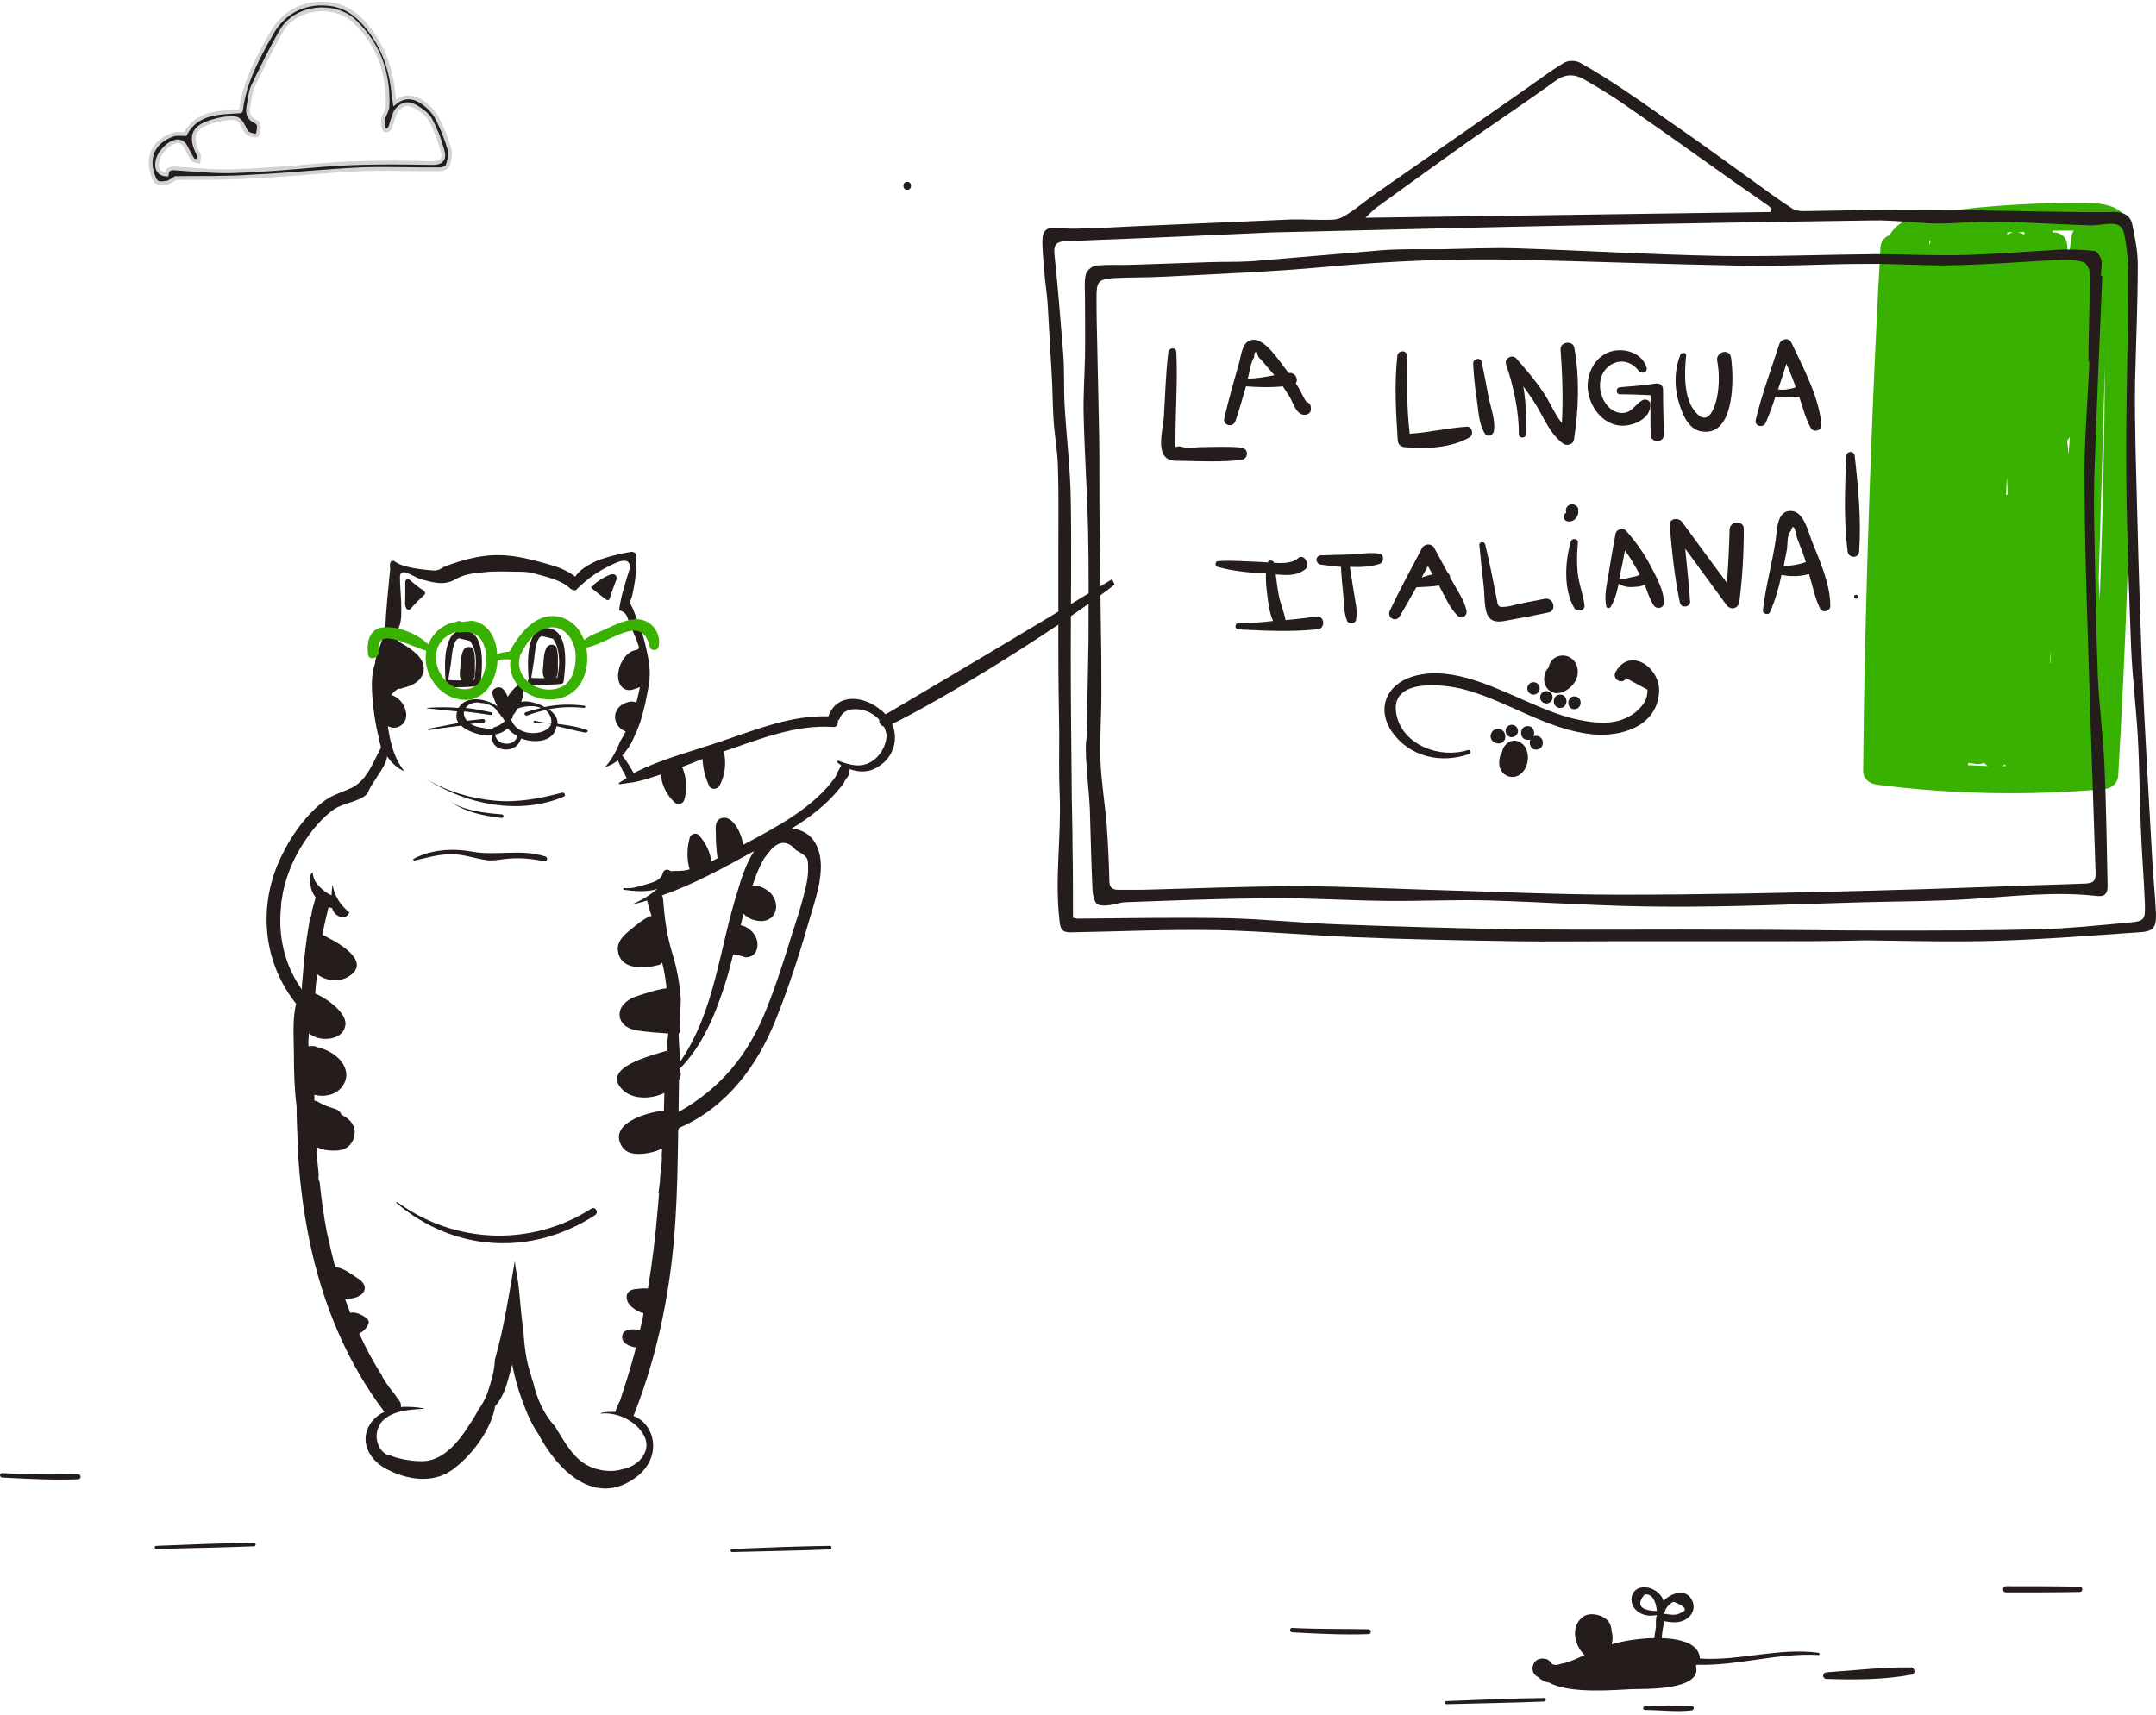 <svg width="401" height="319" viewBox="0 0 401 319" fill="none" xmlns="http://www.w3.org/2000/svg">
<path d="M338.196 307.454C330.769 306.464 323.508 309.022 316.163 308.527C316.163 308.032 315.998 307.454 315.586 306.876C314.348 305.309 311.625 304.813 309.067 304.731C309.15 303.658 309.315 302.585 309.562 301.595C310.965 301.843 312.533 302.008 313.77 301.1C314.843 300.358 315.338 299.037 314.761 297.799C313.688 295.406 310.965 296.232 309.397 297.799C309.149 296.974 308.572 296.314 307.747 295.819C306.674 295.159 305.024 294.994 304.116 295.902C303.208 296.727 303.291 298.212 303.951 299.12C304.941 300.44 306.591 300.77 308.159 300.44C307.912 301.183 307.994 301.925 307.994 302.668C307.912 303.328 307.747 304.071 307.664 304.731C306.674 304.731 305.684 304.813 304.941 304.896C303.208 305.061 301.475 305.391 299.743 305.886C299.99 305.061 299.99 304.236 299.743 303.411C299.743 302.916 299.577 302.42 299.412 302.008C298.67 300.523 295.947 299.78 294.544 300.688C292.068 302.338 292.729 306.051 294.709 307.867C293.554 308.444 292.233 309.022 291.078 309.352C290.666 309.434 290.171 309.517 289.758 309.682C289.345 309.764 289.015 309.682 288.768 309.599C288.768 309.599 288.768 309.599 288.685 309.599C288.685 309.517 288.685 309.517 288.603 309.434C288.438 309.187 288.273 309.022 288.025 308.857C287.86 308.692 287.612 308.609 287.447 308.609C286.54 308.362 285.467 308.692 285.137 309.764C284.807 310.755 285.302 311.662 286.127 311.992C286.54 312.488 287.282 312.818 287.943 312.983C288.025 312.983 288.025 312.983 288.108 312.983C291.986 315.211 300.98 314.303 303.456 314.22C305.766 314.138 316.741 314.551 315.421 309.847C315.503 309.764 315.503 309.764 315.586 309.682C323.095 309.93 330.604 307.454 338.113 307.867C338.526 307.949 338.526 307.537 338.196 307.454ZM311.295 297.964C313.523 298.872 313.935 299.532 312.615 300.027C311.708 300.605 310.552 300.358 309.562 300.192C309.562 300.11 309.562 300.11 309.562 300.027C309.81 299.12 310.387 298.377 311.295 297.964ZM306.591 299.532C304.859 299.12 304.611 298.212 305.849 296.644C307.499 296.314 308.077 298.377 308.159 299.697C307.664 299.697 307.087 299.615 306.591 299.532Z" fill="#251C1C"/>
<path d="M287.202 315.871C281.178 315.953 275.072 316.201 269.048 316.449C268.635 316.449 268.635 317.026 269.048 317.026C275.072 316.861 281.178 316.779 287.202 316.531C287.614 316.449 287.614 315.871 287.202 315.871Z" fill="#251C1C"/>
<path d="M314.597 317.356C311.709 317.109 308.821 317.439 305.933 317.439C305.52 317.439 305.52 318.099 305.933 318.099C308.821 318.099 311.709 318.511 314.597 318.181C315.175 318.099 315.175 317.356 314.597 317.356Z" fill="#251C1C"/>
<path d="M355.443 310.177C350.245 310.095 344.881 310.755 339.683 311.085C338.94 311.168 338.858 312.24 339.683 312.323C344.964 312.488 350.492 312.488 355.691 311.498C356.351 311.333 356.104 310.177 355.443 310.177Z" fill="#251C1C"/>
<path d="M254.525 303.08C249.821 302.998 245.035 303.08 240.332 302.833C239.837 302.833 239.837 303.575 240.332 303.658C245.035 303.905 249.821 304.153 254.525 303.988C255.103 303.988 255.103 303.08 254.525 303.08Z" fill="#251C1C"/>
<path d="M47.241 286.99C41.217 287.073 35.111 287.32 29.087 287.568C28.675 287.568 28.675 288.145 29.087 288.145C35.111 287.98 41.217 287.898 47.241 287.65C47.654 287.65 47.654 286.99 47.241 286.99Z" fill="#251C1C"/>
<path d="M154.347 287.567C148.324 287.65 142.217 287.897 136.193 288.145C135.781 288.145 135.781 288.723 136.193 288.723C142.217 288.558 148.324 288.475 154.347 288.228C154.76 288.228 154.76 287.567 154.347 287.567Z" fill="#251C1C"/>
<path d="M14.564 274.282C9.861 274.199 5.075 274.282 0.371 274.034C-0.124 274.034 -0.124 274.777 0.371 274.86C5.075 275.107 9.861 275.355 14.564 275.19C15.142 275.107 15.142 274.282 14.564 274.282Z" fill="#251C1C"/>
<path d="M386.8 295.159C382.262 295.076 377.641 295.076 373.102 295.076C372.36 295.076 372.36 296.231 373.102 296.231C377.641 296.231 382.262 296.231 386.8 296.149C387.46 296.149 387.46 295.159 386.8 295.159Z" fill="#251C1C"/>
<path d="M396.371 42.821C395.298 36.88 388.614 37.788 384.076 37.788C378.63 37.788 373.184 38.118 367.82 38.613C364.767 38.943 361.714 39.273 358.661 39.768C356.433 40.098 354.122 40.758 352.472 42.409C352.059 42.821 351.729 43.234 351.482 43.729C350.574 44.059 349.831 44.802 349.749 46.039C348.346 71.372 347.438 96.623 346.861 121.955C346.696 129.134 346.613 136.231 346.531 143.41C346.531 144.895 347.686 145.803 349.089 145.968C363.117 147.783 377.309 148.031 391.42 146.793C392.823 146.628 393.895 145.72 393.978 144.235C395.298 121.543 396.123 98.933 396.454 76.241C396.536 70.465 396.536 64.688 396.536 58.83C396.536 56.189 396.536 53.549 396.536 50.825C396.619 48.267 396.866 45.462 396.371 42.821ZM359.156 44.802C359.073 44.967 358.908 45.214 358.908 45.462C358.908 45.462 358.826 45.462 358.826 45.379C358.826 45.132 358.826 44.967 358.826 44.802C358.908 44.884 359.073 44.802 359.156 44.802ZM366.005 142.337C366.005 142.172 366.087 142.09 366.087 141.925C366.417 142.007 366.747 142.007 366.995 142.007C367.655 142.255 368.398 142.172 369.058 141.925C369.223 142.172 369.47 142.337 369.718 142.502C368.48 142.42 367.242 142.42 366.005 142.337ZM372.523 142.502C372.689 142.42 372.771 142.255 372.936 142.172C372.936 142.337 373.019 142.42 373.101 142.502C372.936 142.502 372.771 142.502 372.523 142.502ZM373.101 92.084C373.184 91.011 373.184 89.856 373.266 88.784C373.349 89.856 373.349 90.929 373.431 91.919C373.349 92.002 373.266 92.084 373.101 92.084ZM373.349 43.647C373.349 43.481 373.349 43.399 373.349 43.234C373.679 43.234 374.091 43.151 374.421 43.151C374.009 43.316 373.679 43.481 373.349 43.647ZM376.484 43.647C376.072 43.399 375.659 43.234 375.164 43.234C375.659 43.234 376.072 43.151 376.567 43.151C376.484 43.316 376.484 43.481 376.484 43.647ZM381.353 123.358H381.27C381.353 122.616 381.353 121.873 381.435 121.13C381.435 121.543 381.435 121.955 381.435 122.451C381.353 122.781 381.353 123.028 381.353 123.358ZM384.736 84.575C384.654 83.667 384.571 82.842 384.488 81.934C384.654 81.769 384.819 81.522 384.984 81.274C384.901 82.347 384.819 83.502 384.736 84.575ZM385.314 43.894C385.066 45.462 384.901 47.03 384.654 48.515C384.571 47.607 384.571 46.617 384.488 45.709C384.406 43.894 383.003 43.151 381.765 43.234C381.765 43.151 381.765 42.986 381.765 42.904C382.591 42.904 383.333 42.904 384.158 42.904C384.654 42.904 385.231 42.904 385.726 42.904C385.479 43.151 385.396 43.481 385.314 43.894ZM390.595 109.578C390.595 110.403 390.512 111.228 390.512 112.053C390.512 110.568 390.43 109.165 390.347 107.68L391.502 68.072C391.42 81.852 391.09 95.715 390.595 109.578Z" fill="#39B100"/>
<path d="M328.955 175.097C319.053 175.097 309.151 175.097 299.249 175.097C293.473 175.097 287.696 175.179 281.92 175.097C272.018 174.931 262.116 174.766 252.296 174.354C243.632 174.024 234.968 173.199 226.303 173.034C217.227 172.869 208.15 173.281 199.073 173.446C197.587 173.446 197.257 172.869 197.092 171.548C196.102 163.627 197.422 155.705 197.092 147.866C196.927 144.07 197.01 140.274 197.01 136.478C196.927 131.115 196.845 125.834 196.845 120.47C196.845 114.199 196.845 108.01 196.845 101.739C196.845 96.705 196.927 91.671 196.762 86.72C196.68 83.75 196.102 80.862 195.937 77.891C195.772 75.168 195.772 72.362 195.607 69.639C195.359 65.348 195.112 61.057 194.864 56.767C194.782 55.199 194.534 53.631 194.369 52.063C194.204 49.67 193.874 47.277 193.874 44.884C193.874 42.739 194.782 42.161 196.845 42.409C198.495 42.574 200.063 42.574 201.713 42.491C204.931 42.409 208.15 42.244 211.285 42.079C220.775 41.666 230.264 41.253 239.836 40.841C242.642 40.758 245.447 41.006 248.171 40.841C249.161 40.758 250.151 40.181 250.976 39.603C252.709 38.448 254.277 37.127 255.927 35.972C264.922 29.701 273.916 23.43 282.91 17.158C285.551 15.343 288.109 13.363 290.832 11.712C291.575 11.217 293.06 11.217 293.803 11.63C296.773 13.28 299.744 15.178 302.549 17.076C306.263 19.551 309.893 22.192 313.607 24.75C317.733 27.638 321.776 30.609 325.819 33.497C328.295 35.312 330.77 37.127 333.328 38.778C333.906 39.191 334.814 39.273 335.556 39.273C341.745 39.191 347.934 39.025 354.123 39.025C362.87 39.025 371.616 39.191 380.281 39.355C384.572 39.438 388.863 39.52 393.153 39.438C395.051 39.438 396.289 40.098 396.619 41.913C397.114 44.306 397.609 46.782 397.609 49.258C397.609 56.437 397.279 63.698 397.114 70.877C397.032 75.085 397.114 79.376 397.197 83.585C397.527 96.705 397.857 109.743 398.352 122.863C398.847 134.911 399.59 146.958 400.25 159.006C400.415 162.636 400.828 166.267 400.993 169.898C401.075 172.704 400.498 173.281 397.692 173.446C388.863 174.024 380.033 174.766 371.204 175.014C363.117 175.262 354.948 175.014 346.861 174.931C340.92 175.097 334.896 175.097 328.955 175.097ZM199.568 170.723C200.063 170.806 200.228 170.888 200.393 170.888C209.717 170.806 219.042 170.641 228.366 170.806C235.215 170.971 242.064 171.713 248.913 171.961C259.97 172.373 270.945 172.704 282.003 172.869C295.618 173.034 309.151 172.869 322.766 172.951C332.008 172.951 341.168 173.116 350.409 173.116C360.147 173.116 369.801 173.116 379.538 172.869C384.984 172.704 390.43 172.126 395.877 171.631C398.847 171.383 399.012 171.136 398.93 168.165C398.765 163.462 398.352 158.841 398.187 154.137C397.939 148.361 397.939 142.585 397.609 136.891C397.279 131.445 396.619 125.999 396.372 120.553C395.959 109.66 395.546 98.686 395.464 87.793C395.381 75.663 395.794 63.533 395.877 51.403C395.877 49.01 395.629 46.535 395.216 44.142C394.886 41.996 394.061 41.501 391.916 41.666C390.76 41.748 389.605 41.996 388.45 41.913C382.839 41.748 377.228 41.336 371.534 41.253C367.821 41.171 364.025 41.584 360.229 41.584C356.268 41.501 352.225 40.923 348.264 41.006C330.275 41.253 312.369 41.584 294.38 41.913C277.547 42.244 260.796 42.656 243.962 43.069C241.569 43.151 239.094 43.151 236.701 43.234C225.808 43.729 214.916 44.224 204.024 44.637C202.043 44.719 200.063 44.802 198 44.884C196.597 44.967 195.937 45.462 196.102 47.195C196.762 53.383 197.257 59.655 197.752 65.844C198 68.979 197.835 72.115 198 75.251C198.33 81.192 199.073 87.05 199.155 92.992C199.32 102.564 199.155 112.136 199.155 121.708C199.155 129.629 199.238 137.634 199.32 145.555C199.32 149.599 199.485 153.642 199.485 157.768C199.568 162.141 199.568 166.35 199.568 170.723ZM329.368 39.438C329.45 39.273 329.45 39.108 329.533 38.943C329.285 38.695 329.12 38.365 328.79 38.2C326.149 36.302 323.426 34.487 320.786 32.589C314.762 28.298 308.738 24.007 302.632 19.799C300.074 17.983 297.351 16.333 294.628 14.765C292.895 13.775 291.162 13.693 289.347 15.013C283.983 18.891 278.537 22.522 273.091 26.318C267.397 30.361 261.703 34.487 256.01 38.613C255.35 39.108 254.854 39.686 253.947 40.511C279.445 40.181 304.447 39.768 329.368 39.438Z" fill="#251C1C"/>
<path d="M391.008 51.321C390.513 63.038 390.018 74.673 389.605 86.391C389.44 90.352 389.44 94.312 389.522 98.191C389.688 107.433 389.853 116.592 390.183 125.834C390.43 131.363 391.173 136.974 391.42 142.503C391.75 149.929 391.833 157.438 391.998 164.865C391.998 166.268 391.42 166.845 390.018 166.68C382.096 165.773 374.257 166.763 366.418 167.258C359.981 167.67 353.462 167.67 346.944 167.836C334.648 168.166 322.353 168.743 309.976 168.661C298.918 168.661 287.944 167.835 276.886 167.505C270.45 167.34 264.014 167.67 257.577 167.588C250.316 167.505 243.054 167.01 235.793 167.093C227.046 167.175 218.216 167.505 209.47 167.836C208.314 167.836 207.242 168.331 206.086 168.413C205.344 168.496 204.354 168.496 203.941 168.083C203.446 167.505 203.281 166.515 203.198 165.608C202.951 160.574 202.868 155.54 202.703 150.507C202.621 149.022 202.538 147.619 202.373 146.133C202.291 144.648 202.126 143.163 202.043 141.677C201.961 140.605 201.961 139.532 201.961 138.459C201.961 137.964 202.126 137.469 202.126 137.057C202.208 131.033 202.373 125.009 202.456 118.985C202.456 112.136 202.538 105.37 202.373 98.521C202.208 91.424 201.713 84.245 201.548 77.149C201.465 73.601 201.713 70.052 201.796 66.504C201.878 62.708 201.796 58.913 201.796 55.117C201.796 53.714 201.63 52.311 201.961 50.991C202.126 50.331 203.116 49.506 203.776 49.423C206.086 49.176 208.397 49.341 210.625 49.258C215.411 49.093 220.279 48.928 225.065 48.763C227.623 48.68 230.264 48.763 232.822 48.598C240.991 47.938 249.078 47.195 257.247 46.535C260.795 46.287 264.426 46.37 267.974 46.37C272.76 46.287 277.546 46.04 282.332 46.205C294.793 46.617 307.17 47.36 319.63 47.608C329.367 47.773 339.187 47.36 348.924 47.278C354.37 47.278 359.816 47.608 365.262 47.443C371.204 47.278 377.145 46.782 383.086 46.453C385.232 46.37 387.46 46.453 389.605 46.7C390.1 46.782 390.678 47.773 390.843 48.35C391.008 49.258 390.76 50.248 390.76 51.239C390.843 51.321 390.925 51.321 391.008 51.321ZM388.615 67.247C388.532 67.247 388.532 67.247 388.45 67.247C388.45 66.422 388.45 65.514 388.45 64.689C388.532 60.068 388.697 55.447 388.697 50.826C388.697 50.083 388.037 48.928 387.542 48.763C386.057 48.35 384.406 48.268 382.839 48.35C376.485 48.68 370.131 49.176 363.777 49.341C358.248 49.506 352.637 49.011 347.026 49.093C339.352 49.093 331.595 49.588 323.921 49.423C310.471 49.176 297.021 48.68 283.57 48.35C271.11 48.02 258.733 48.515 246.355 49.671C236.288 50.578 226.138 50.991 216.071 51.486C213.1 51.651 210.13 51.569 207.159 51.734C204.189 51.981 203.941 52.394 203.941 55.447C203.941 58.83 204.024 62.213 204.106 65.597C204.189 70.795 204.354 75.994 204.436 81.192C204.519 86.969 204.436 92.662 204.519 98.438C204.601 104.792 204.684 111.146 204.766 117.582C204.849 121.378 204.849 125.257 204.849 129.052C204.849 133.261 204.519 137.387 204.684 141.595C204.849 145.556 205.509 149.517 205.839 153.477C206.086 156.943 206.251 160.409 206.334 163.875C206.334 165.03 206.829 165.525 207.984 165.525C209.47 165.525 210.872 165.525 212.358 165.525C222.095 165.277 231.832 164.865 241.651 164.865C249.738 164.865 257.742 165.277 265.829 165.525C277.711 165.855 289.594 166.433 301.476 166.433C316.907 166.433 332.42 166.103 347.851 165.69C361.219 165.36 374.504 164.782 387.872 164.37C389.357 164.287 389.77 163.875 389.77 162.472C389.44 152.652 389.11 142.833 388.78 133.013C388.367 118.903 387.79 104.875 387.707 90.764C387.542 83.008 388.285 75.086 388.615 67.247Z" fill="#251C1C"/>
<path d="M230.842 83.255C228.367 83.007 225.891 83.172 223.416 83.172C222.425 83.172 220.94 83.502 220.032 83.172C218.134 82.595 218.63 84.245 218.63 81.687C218.63 76.323 219.042 70.877 218.795 65.514C218.712 64.523 217.474 64.606 217.309 65.514C216.814 69.392 216.732 73.353 216.484 77.314C216.402 79.294 215.329 82.842 216.484 84.658C217.227 85.895 218.712 85.73 220.032 85.73C223.581 85.813 227.294 85.978 230.842 85.565C232.245 85.4 232.327 83.42 230.842 83.255Z" fill="#251C1C"/>
<path d="M242.972 74.756C242.476 74.095 241.734 72.362 241.321 71.785C241.239 71.62 241.074 71.455 240.991 71.29C241.569 70.63 240.909 69.227 239.753 69.392H239.671C239.423 69.062 239.176 68.732 238.928 68.402C237.69 66.834 235.38 63.203 233.152 63.203C231.089 63.286 230.924 65.761 230.511 67.329C229.521 70.795 228.531 74.26 227.706 77.809C227.376 79.129 229.274 79.624 229.769 78.386C230.511 76.241 231.089 74.095 231.749 71.867C233.977 72.032 236.37 72.115 238.598 71.867C239.011 72.528 239.423 73.105 239.836 73.765C240.496 74.838 240.991 76.901 242.394 77.149C242.972 77.231 243.714 76.984 243.797 76.323C243.797 76.241 243.797 76.158 243.797 76.158C243.879 75.416 243.632 74.921 242.972 74.756ZM232.079 70.465C232.409 69.309 232.574 67.494 233.235 66.504C233.317 65.183 233.647 65.183 234.06 66.421C234.39 66.751 234.72 67.081 235.05 67.494C235.71 68.237 236.37 69.062 237.03 69.805C235.38 70.135 233.73 70.382 232.079 70.465Z" fill="#251C1C"/>
<path d="M272.76 79.377C269.211 79.625 265.828 80.45 262.197 80.697C261.62 75.911 261.702 71.125 261.702 66.257C261.702 65.019 259.969 65.102 259.887 66.257C259.309 71.455 259.639 76.737 259.969 81.935C260.052 82.678 260.464 83.09 261.207 83.173C265.003 83.585 269.954 83.338 273.337 81.357C274.162 80.862 273.832 79.294 272.76 79.377Z" fill="#251C1C"/>
<path d="M276.886 74.013C276.473 71.785 276.061 69.557 275.566 67.329C275.401 66.422 273.998 66.669 273.998 67.577C274.08 69.805 274.328 71.95 274.658 74.178C274.988 76.324 274.988 78.717 276.143 80.615C276.638 81.44 277.711 81.027 277.876 80.12C278.124 78.056 277.299 75.911 276.886 74.013Z" fill="#251C1C"/>
<path d="M292.813 64.688C292.565 63.285 290.172 63.533 290.255 65.018C290.585 69.639 290.75 74.095 290.502 78.716C289.1 76.983 288.192 74.59 286.954 72.858C285.469 70.63 283.736 68.649 282.003 66.669C281.26 65.844 279.775 66.669 280.105 67.742C281.508 71.867 282.498 76.406 282.498 80.779C282.498 81.604 283.818 81.604 283.818 80.779C283.901 77.644 283.818 74.755 283.323 71.867C284.479 73.435 285.634 75.085 286.541 76.818C287.779 79.046 288.769 81.109 290.832 82.595C291.493 83.007 292.648 82.595 292.73 81.852C293.638 76.241 293.803 70.299 292.813 64.688Z" fill="#251C1C"/>
<path d="M306.921 75.004C306.839 74.426 306.014 74.178 305.519 74.426C304.033 75.251 303.456 76.984 301.475 76.819C299.165 76.654 297.597 74.013 297.597 71.868C297.432 67.742 302.135 65.514 304.776 68.98C305.271 69.64 306.509 69.31 306.261 68.402C305.519 65.844 302.548 64.771 300.072 65.266C297.019 65.927 295.286 68.897 295.286 71.868C295.369 75.004 297.432 78.304 300.567 79.047C303.043 79.707 307.334 78.057 306.921 75.004Z" fill="#251C1C"/>
<path d="M309.315 72.445C309.315 71.62 308.572 71.207 307.83 71.372C305.684 71.702 303.456 71.867 301.311 72.032C300.486 72.115 300.486 73.353 301.311 73.353C303.209 73.353 305.107 73.435 307.004 73.518C306.922 75.993 307.004 78.386 307.004 80.862C307.004 82.43 309.48 82.43 309.48 80.862C309.397 78.056 309.315 75.251 309.315 72.445Z" fill="#251C1C"/>
<path d="M321.941 66.421C321.61 64.771 319.135 65.431 319.383 67.082C319.795 69.31 319.795 71.538 319.383 73.766C319.052 75.416 317.897 79.624 315.339 76.654C313.111 74.096 313.276 69.31 313.606 66.174C313.689 65.514 312.781 65.514 312.534 66.009C311.378 68.98 311.378 72.198 312.369 75.251C313.029 77.314 314.184 80.037 316.659 80.284C322.766 81.11 322.518 69.887 321.941 66.421Z" fill="#251C1C"/>
<path d="M333.164 63.698C332.669 62.708 331.266 63.038 330.936 64.028C329.451 68.649 327.718 73.27 326.563 78.056C326.233 79.376 328.048 79.707 328.461 78.551C329.121 76.984 329.698 75.416 330.194 73.848C331.679 73.93 333.164 74.013 334.65 73.848C335.31 75.828 335.805 77.809 336.795 79.624C337.29 80.532 338.858 80.119 338.775 79.046C338.363 73.93 335.392 68.402 333.164 63.698ZM332.752 72.362C332.091 72.528 331.349 72.528 330.689 72.445C331.266 70.877 331.761 69.227 332.257 67.659C332.834 69.062 333.494 70.547 333.989 72.032C333.659 72.198 333.247 72.28 332.752 72.362Z" fill="#251C1C"/>
<path d="M244.869 114.694C242.971 114.942 241.073 115.189 239.093 115.354C238.845 113.869 238.185 112.384 237.855 110.816C237.607 109.496 237.442 108.175 237.277 106.855C239.258 107.02 241.238 107.185 242.806 105.865C243.219 105.535 243.301 104.792 242.971 104.379C242.888 104.214 242.806 104.132 242.723 103.967C242.393 103.554 241.816 103.472 241.486 103.802C240.413 104.792 238.598 104.792 236.947 104.71C236.782 104.132 236.04 104.132 235.792 104.627C235.379 104.627 234.884 104.544 234.554 104.544C231.914 104.462 229.273 104.214 226.633 104.379C225.972 104.379 225.89 105.287 226.468 105.452C229.356 106.277 232.409 106.525 235.462 106.69C235.379 108.01 235.544 109.413 235.709 110.733C235.874 112.219 236.122 114.034 236.782 115.519C234.637 115.767 232.409 115.932 230.346 115.932C229.603 115.932 229.603 117.087 230.346 117.087C235.297 117.335 239.918 117.582 244.869 117.087C246.519 117.17 246.519 114.529 244.869 114.694Z" fill="#251C1C"/>
<path d="M256.505 102.976C254.772 102.729 253.122 103.059 251.389 103.141C249.491 103.224 247.593 103.224 245.695 103.307C244.54 103.389 244.623 104.874 245.695 105.039C246.851 105.204 248.088 105.369 249.409 105.452C249.491 107.102 249.656 108.835 249.821 110.486C249.986 112.218 249.904 113.951 250.564 115.519C250.894 116.262 252.132 116.014 252.214 115.272C252.544 113.539 252.049 111.888 251.802 110.155C251.554 108.588 251.307 107.02 251.059 105.452C252.957 105.534 254.855 105.452 256.423 104.957C257.413 104.792 257.578 103.141 256.505 102.976Z" fill="#251C1C"/>
<path d="M272.762 113.621C272.349 111.641 271.029 109.825 270.039 108.01C269.956 107.845 269.874 107.68 269.709 107.432C269.709 107.102 269.544 106.772 269.296 106.607C268.471 105.039 267.563 103.471 266.738 101.904C266.325 101.078 265.005 101.078 264.51 101.904C262.447 105.782 260.384 109.66 258.486 113.621C257.909 114.859 259.559 115.849 260.302 114.694C261.374 112.878 262.447 111.063 263.437 109.248C264.84 109.165 266.243 109.165 267.646 108.918C267.728 109 267.811 109.165 267.811 109.248C268.801 111.063 269.626 113.126 271.111 114.529C271.772 115.354 272.927 114.611 272.762 113.621ZM264.427 107.432C264.84 106.69 265.17 106.029 265.583 105.287C265.83 105.782 266.16 106.277 266.408 106.855C265.748 107.02 265.088 107.185 264.427 107.432Z" fill="#251C1C"/>
<path d="M287.282 111.393C285.797 111.723 284.229 111.971 282.744 112.301C281.919 112.466 280.928 112.796 280.021 112.878C278.535 113.043 278.618 112.713 278.37 111.393C277.71 108.01 277.05 104.627 276.225 101.243C276.06 100.666 275.07 100.748 275.152 101.408C275.4 104.049 275.647 106.607 275.977 109.248C276.142 110.733 275.977 113.456 276.885 114.776C277.793 116.014 279.443 115.601 280.681 115.354C283.074 114.941 285.549 114.446 287.942 113.951C289.675 113.621 288.933 111.063 287.282 111.393Z" fill="#251C1C"/>
<path d="M293.474 106.855C293.226 104.874 293.309 102.894 293.474 100.914C293.556 100.171 292.401 100.006 292.153 100.749C291.081 104.462 290.75 109.661 292.813 113.126C293.309 113.951 294.794 113.621 294.711 112.631C294.464 110.651 293.721 108.835 293.474 106.855Z" fill="#251C1C"/>
<path d="M293.554 95.138C293.471 94.808 293.471 94.725 293.554 94.972C293.636 93.982 292.399 93.487 291.656 94.065C291.243 94.395 291.161 94.972 291.326 95.385C290.666 95.633 290.666 96.705 291.409 96.953C291.986 97.118 292.564 96.953 292.976 96.54C293.141 96.375 293.224 96.21 293.389 95.963C293.471 95.798 293.554 95.55 293.554 95.303C293.554 95.22 293.554 95.22 293.554 95.138Z" fill="#251C1C"/>
<path d="M307.007 105.287C305.769 102.894 304.201 100.749 302.468 98.768C301.891 98.108 300.653 98.438 300.488 99.263C299.993 101.822 299.58 104.297 299.168 106.855C298.838 108.836 298.342 110.816 298.755 112.796C298.838 113.209 299.415 113.209 299.58 112.879C300.405 111.559 300.735 110.073 301.065 108.588C301.396 108.753 301.808 109.001 302.221 109.083C302.798 109.248 303.458 109.248 304.119 109.166C304.779 109.166 305.356 109.001 305.934 108.836C306.429 110.156 306.842 111.476 307.584 112.631C308.162 113.456 309.482 113.126 309.482 112.136C309.482 109.826 308.079 107.35 307.007 105.287ZM303.541 107.35C302.881 107.515 301.973 107.763 301.148 107.763C301.231 107.515 301.231 107.185 301.313 106.938C301.643 105.452 301.973 103.884 302.221 102.399C303.211 103.719 304.036 105.122 304.779 106.525C304.861 106.69 304.944 106.773 304.944 106.938C304.614 107.103 304.119 107.268 303.541 107.35Z" fill="#251C1C"/>
<path d="M321.693 98.521C321.611 101.822 321.446 105.122 321.198 108.423C318.393 104.71 315.67 100.914 312.864 97.118C312.204 96.21 310.388 96.375 310.554 97.778C310.966 102.564 311.461 107.433 312.451 112.136C312.699 113.209 314.432 112.961 314.349 111.889C314.102 108.588 313.772 105.37 313.442 102.069C316 105.535 318.558 109.083 321.116 112.549C321.941 113.622 323.344 113.209 323.509 111.889C324.086 107.433 324.334 102.977 324.334 98.438C324.416 96.788 321.776 96.788 321.693 98.521Z" fill="#251C1C"/>
<path d="M336.959 100.584C336.298 98.851 335.473 95.138 333.163 95.055C330.44 94.89 330.522 98.686 330.275 100.419C329.615 104.792 328.377 109.166 327.882 113.539C327.799 114.199 328.954 114.529 329.202 113.869C330.192 111.641 330.852 109.331 331.347 106.938C332.915 107.268 334.566 107.268 336.216 106.855C336.298 106.855 336.381 106.773 336.463 106.773C337.124 108.918 337.536 111.229 338.526 113.209C338.939 114.117 340.424 113.704 340.424 112.714C340.424 108.588 338.444 104.297 336.959 100.584ZM331.76 105.287C331.925 104.297 332.173 103.307 332.338 102.317C332.503 101.409 332.338 99.511 333.08 98.769C333.493 97.448 333.823 97.943 334.235 100.089C334.566 100.831 334.813 101.657 335.143 102.399C335.391 103.142 335.638 103.802 335.886 104.545C335.803 104.545 335.803 104.545 335.721 104.627C334.401 105.04 333.08 105.287 331.76 105.287Z" fill="#251C1C"/>
<path d="M344.964 84.823C344.881 83.833 343.478 83.833 343.396 84.823C343.148 90.599 342.901 96.871 343.643 102.564C343.808 103.884 345.706 103.967 345.789 102.564C346.201 96.788 345.624 90.599 344.964 84.823Z" fill="#251C1C"/>
<path d="M345.21 110.65C344.714 110.65 344.714 111.394 345.21 111.394C345.705 111.394 345.705 110.65 345.21 110.65Z" fill="#251C1C"/>
<path d="M300.487 125.009C299.744 126.329 301.724 127.484 302.467 126.164C303.787 126.907 305.108 127.567 306.428 128.309C306.428 129.63 306.015 130.702 305.108 131.61C304.117 132.765 302.797 133.508 301.312 134.003C298.919 134.746 296.113 134.416 293.72 133.921C289.594 133.095 285.634 131.197 281.838 129.547C276.144 127.072 269.13 123.936 262.776 125.834C257.908 127.319 255.927 131.775 258.898 136.148C262.199 140.852 268.057 142.09 273.256 140.274C273.751 140.109 273.504 139.367 273.008 139.532C267.81 141.182 260.878 138.624 259.723 132.93C258.32 125.999 268.635 127.237 272.513 128.309C280.435 130.455 287.449 135.571 295.783 136.561C301.147 137.221 308.078 135.323 308.573 128.887C308.986 124.348 303.21 120.14 300.487 125.009Z" fill="#251C1C"/>
<path d="M282.662 138.047C281.094 137.221 279.609 138.459 279.361 139.945C278.866 140.605 278.784 141.677 278.866 142.42C279.279 144.648 281.92 145.308 283.322 143.493C284.56 142.007 284.56 139.037 282.662 138.047Z" fill="#251C1C"/>
<path d="M279.938 136.809C279.938 136.149 279.278 135.571 278.701 135.571C278.288 135.571 277.875 135.736 277.628 135.984C276.803 136.974 277.38 138.212 278.618 138.294C279.113 138.377 279.608 138.047 279.856 137.634C279.938 137.469 280.021 137.139 279.938 136.809Z" fill="#251C1C"/>
<path d="M281.177 137.139C281.815 137.139 282.332 136.622 282.332 135.984C282.332 135.346 281.815 134.829 281.177 134.829C280.539 134.829 280.022 135.346 280.022 135.984C280.022 136.622 280.539 137.139 281.177 137.139Z" fill="#251C1C"/>
<path d="M285.715 136.892C285.55 136.892 285.385 136.892 285.22 136.974C285.55 136.231 285.22 135.076 284.148 135.076C282.497 135.076 282.497 137.634 284.148 137.634C284.313 137.634 284.478 137.634 284.643 137.552C284.313 138.294 284.643 139.45 285.715 139.45C287.366 139.45 287.366 136.892 285.715 136.892Z" fill="#251C1C"/>
<path d="M285.222 129.217C285.86 129.217 286.377 128.7 286.377 128.062C286.377 127.424 285.86 126.906 285.222 126.906C284.584 126.906 284.067 127.424 284.067 128.062C284.067 128.7 284.584 129.217 285.222 129.217Z" fill="#251C1C"/>
<path d="M287.611 130.868C288.249 130.868 288.767 130.351 288.767 129.713C288.767 129.075 288.249 128.557 287.611 128.557C286.973 128.557 286.456 129.075 286.456 129.713C286.456 130.351 286.973 130.868 287.611 130.868Z" fill="#251C1C"/>
<path d="M290.172 129.217C288.604 129.217 288.604 131.693 290.172 131.693C291.74 131.693 291.74 129.217 290.172 129.217Z" fill="#251C1C"/>
<path d="M292.813 129.547C291.327 129.547 291.327 131.94 292.813 131.94C294.381 131.858 294.381 129.547 292.813 129.547Z" fill="#251C1C"/>
<path d="M292.233 122.451C291.243 121.708 289.841 121.791 288.85 122.616C288.438 123.029 288.108 123.606 288.025 124.184C287.778 124.431 287.613 124.679 287.448 125.009C287.035 125.999 287.117 127.237 287.778 128.062C289.593 130.29 292.976 127.897 293.389 125.669C293.636 124.431 293.224 123.111 292.233 122.451Z" fill="#251C1C"/>
<path d="M168.705 33.826C167.798 33.826 167.798 35.312 168.705 35.312C169.695 35.312 169.695 33.826 168.705 33.826Z" fill="#251C1C"/>
<path d="M114.407 106.937C113.912 106.607 113.169 107.019 112.674 107.267C111.849 107.679 111.106 108.175 110.446 108.752C110.363 108.835 110.281 108.917 110.281 109.082C110.033 108.917 109.868 109.247 110.033 109.412C110.941 110.155 111.849 110.898 112.756 111.558C113.004 111.723 113.334 111.64 113.416 111.31C113.664 110.403 113.994 109.577 114.324 108.67C114.489 108.175 114.984 107.432 114.407 106.937Z" fill="#251C1C"/>
<path d="M78.844 109.908C77.936 109.33 77.111 108.67 76.285 107.927C75.955 107.68 75.378 107.68 75.378 108.257C75.378 109.165 75.378 110.073 75.378 110.981C75.378 111.723 75.213 112.466 75.543 113.126C75.625 113.291 75.708 113.374 75.873 113.374C75.955 113.456 76.12 113.539 76.203 113.374C76.203 113.374 76.203 113.374 76.285 113.291C76.451 113.209 76.533 113.126 76.615 112.961C77.358 112.136 78.183 111.311 79.008 110.568C79.091 110.485 79.091 110.073 78.844 109.908Z" fill="#251C1C"/>
<path d="M166.23 135.57C165.9 134.333 165.075 133.177 164.084 132.27C164.002 132.187 164.002 132.105 163.837 132.105C160.784 129.464 155.75 128.804 154.1 133.177C154.1 133.177 154.1 133.177 154.1 133.26C147.333 133.012 140.814 135.653 134.461 137.798C129.262 139.614 122.908 141.182 117.875 143.822C117.214 142.667 116.554 141.594 115.729 140.521C115.894 140.356 116.059 140.274 116.142 140.109C116.389 139.696 116.719 139.366 116.967 138.954C117.545 138.128 117.875 137.221 118.287 136.313C118.535 135.818 118.7 135.323 118.865 134.91C118.947 134.745 118.947 134.58 119.03 134.415C119.03 134.333 119.112 134.25 119.195 134.168C119.195 134.168 119.195 134.168 119.112 134.168C119.855 131.94 120.268 129.712 120.68 127.401C121.175 124.596 120.515 121.955 119.855 119.232C119.69 118.654 119.525 118.159 119.442 117.582C119.277 117.499 119.195 117.334 119.112 117.087C118.7 115.766 118.205 114.528 117.71 113.208C117.462 112.796 117.297 112.466 117.132 112.053C117.71 110.815 117.875 109.247 118.122 107.927C118.287 106.442 118.37 104.956 118.37 103.471C118.37 103.224 118.287 103.059 118.122 102.894C118.122 102.894 118.122 102.894 118.122 102.811H118.04C117.875 102.729 117.71 102.646 117.462 102.646C116.637 102.811 115.812 102.894 114.987 103.141C113.501 103.471 112.016 103.884 110.696 104.461C109.293 105.122 107.808 106.029 106.982 107.267C105.497 106.112 103.764 105.452 101.949 104.956C99.638 104.296 97.163 103.636 94.77 103.389C90.561 102.894 86.27 103.966 82.392 105.534C81.897 105.947 81.237 106.194 80.412 106.112C78.349 105.947 76.368 105.699 74.471 105.039C74.388 104.956 74.388 104.956 74.305 104.956C73.975 104.791 73.645 104.626 73.315 104.379C73.233 104.296 73.15 104.296 73.068 104.379C72.903 104.296 72.738 104.379 72.655 104.544C72.49 104.874 72.49 105.369 72.573 105.782C72.243 109.577 71.747 113.456 71.665 117.252C71.087 118.984 70.51 120.635 69.932 122.368C69.85 122.698 69.767 123.028 69.767 123.358C69.189 125.008 69.107 126.824 69.189 128.639C69.354 131.61 69.767 134.58 70.51 137.468C70.51 137.633 70.592 137.881 70.592 138.046C70.592 138.128 70.675 138.211 70.675 138.293C70.757 138.541 70.84 138.871 70.84 139.119C69.272 142.007 68.199 145.39 65.064 146.71C63.248 147.535 61.598 147.948 59.947 149.268C56.234 152.239 53.346 156.695 51.531 161.068C48.065 169.733 49.22 179.387 55.079 186.731C54.336 189.619 54.666 193.168 54.666 196.056C54.666 199.274 54.749 202.575 55.161 205.793C55.161 207.773 55.244 209.754 55.327 211.651C55.492 218.253 56.317 224.854 57.637 231.208C60.03 242.513 64.486 253.405 71.5 262.647C70.262 263.225 69.272 264.05 68.529 265.453C66.961 268.671 69.024 271.807 71.912 273.292C75.626 275.272 80.412 276.015 83.96 273.539C87.591 270.981 91.222 266.195 92.047 261.822C92.047 261.739 92.047 261.739 92.047 261.657C93.202 260.337 93.945 258.686 94.44 256.871C94.687 255.881 95.017 254.89 95.265 253.818C95.677 255.963 96.255 258.109 96.998 260.172C97.823 262.4 98.731 264.793 100.133 266.773C103.764 273.622 110.778 280.553 118.452 274.695C120.928 272.797 122.166 269.744 121.093 266.773C120.433 265.04 119.277 263.967 117.792 263.39C117.875 263.307 117.875 263.225 117.957 263.06C122.496 251.507 124.889 239.212 125.631 226.835C125.961 221.636 126.044 216.52 126.126 211.321V211.239C126.126 211.156 126.126 211.156 126.126 211.074V210.991C126.126 210.909 126.126 210.909 126.126 210.826C126.126 210.744 126.126 210.579 126.126 210.496C126.126 210.414 126.126 210.249 126.209 210.166C126.209 209.919 126.291 209.836 126.456 209.754C135.121 205.958 140.814 198.366 144.28 189.702C146.838 183.348 148.901 176.829 150.799 170.228C151.954 166.349 153.852 160.821 151.707 156.942C150.717 155.127 149.066 154.302 147.251 154.137C150.717 151.991 153.935 149.516 156.328 146.463C156.658 146.133 156.988 145.72 157.153 145.225C157.318 144.977 157.565 144.647 157.73 144.4C157.896 144.152 157.896 143.905 157.813 143.657C157.896 143.575 157.896 143.41 157.978 143.327C157.978 143.245 157.978 143.162 158.061 143.08C159.876 143.74 161.774 143.74 163.507 142.502C165.817 141.099 166.972 138.211 166.23 135.57ZM126.209 192.26C126.291 192.26 126.374 192.177 126.456 192.095C126.456 190.032 126.539 187.969 126.621 185.989C126.456 183.183 125.961 180.377 125.136 177.654C124.146 174.519 123.651 171.3 123.403 168.082C123.403 167.67 123.321 167.175 123.238 166.762C123.156 166.679 123.156 166.679 123.073 166.597C128.932 164.534 134.543 161.481 139.907 158.51C139.989 158.428 140.154 158.428 140.237 158.345C138.834 160.573 137.926 163.214 137.266 165.524C133.718 176.582 133.058 187.886 126.539 197.458C126.374 195.726 126.291 193.993 126.209 192.26ZM147.993 158.098C150.304 159.5 150.304 159.418 150.304 161.728C150.304 163.379 149.891 165.029 149.479 166.597C148.901 168.907 148.158 171.135 147.416 173.446C145.931 178.232 144.445 183.018 142.547 187.721C139.164 196.303 133.965 202.492 126.209 206.865C126.209 204.885 126.291 202.905 126.291 200.842C126.374 200.677 126.456 200.512 126.539 200.347C126.704 199.851 126.621 199.274 126.374 198.861C130.5 194.735 132.893 189.124 134.708 183.513C135.368 181.533 135.863 179.552 136.359 177.572C137.019 177.654 137.679 177.737 138.339 177.984C139.082 178.314 140.154 177.819 140.567 177.077C141.64 174.931 139.907 172.538 137.761 172.126C137.926 171.383 138.091 170.723 138.339 169.98C138.834 170.64 139.742 171.053 140.484 171.218C141.887 171.548 143.29 171.3 144.033 169.98C144.693 168.742 144.28 167.175 143.372 166.184C142.547 165.359 141.145 164.534 139.907 164.864C140.154 164.204 140.402 163.461 140.649 162.801C141.062 161.728 141.557 160.656 142.135 159.665C142.547 159.17 142.96 158.593 143.372 158.098C144.94 156.365 146.508 156.365 147.993 158.098ZM161.939 141.759C159.958 142.914 157.896 142.254 155.915 141.512C155.75 141.429 155.585 141.759 155.75 141.842C155.998 142.007 156.245 142.254 156.493 142.419L156.41 142.502C156.08 143.079 155.668 143.822 155.42 144.482C151.377 150.259 144.363 153.889 138.174 157.19C138.091 156.035 137.679 154.962 137.101 153.972C136.524 153.064 135.616 151.909 134.378 152.156C132.975 152.404 133.058 153.889 133.14 154.962C133.14 156.53 133.223 158.098 133.47 159.665C133.058 159.831 132.728 160.078 132.315 160.243C132.068 158.428 131.242 156.777 130.005 155.375C129.51 154.797 128.437 155.127 128.272 155.87C127.777 157.768 127.694 159.831 128.272 161.728C127.777 161.811 127.364 161.976 126.869 161.976C126.126 162.058 125.466 161.976 124.724 162.058C124.311 161.646 123.568 161.646 123.321 162.306C122.908 163.874 121.423 164.121 120.103 164.534C118.782 164.947 117.462 165.359 116.059 165.194C115.894 165.194 115.812 165.442 116.059 165.524C117.792 165.772 120.35 166.019 122.248 165.359C120.845 166.597 119.112 167.587 117.38 168.33C118.37 168.082 119.36 167.835 120.35 167.505C120.35 167.587 120.35 167.67 120.433 167.752C120.598 168.66 120.928 169.485 121.175 170.393C119.773 170.723 118.04 172.373 116.967 173.198C115.894 174.106 114.821 175.179 114.904 176.664C115.234 180.625 120.02 180.212 122.661 179.47C122.826 179.387 122.991 179.222 123.156 179.057C123.568 180.625 123.816 182.275 123.981 183.843C122 184.091 119.855 184.833 117.957 185.493C116.554 186.071 115.234 187.144 115.234 188.794C115.317 190.444 116.719 191.352 118.122 191.6C120.103 192.012 122.248 192.095 124.311 192.26C124.146 193.333 124.063 194.405 123.981 195.478C121.34 196.303 111.851 198.531 115.647 202.575C117.462 204.555 121.01 204.555 123.568 203.317C123.568 204.307 123.486 205.38 123.486 206.37C123.486 206.453 123.486 206.535 123.486 206.618C120.35 206.865 113.089 209.011 115.647 213.219C116.637 214.952 119.03 214.787 120.763 214.457C121.588 214.292 122.413 214.044 123.156 213.632C123.156 214.044 123.073 214.457 123.073 214.87C123.156 215.695 123.073 216.52 122.908 217.263C122.826 218.088 122.826 218.83 122.743 219.656C122.743 219.738 122.743 219.821 122.743 219.821C122.743 219.986 122.661 220.233 122.661 220.398C122.661 220.481 122.661 220.481 122.661 220.563C122.578 220.976 122.578 221.306 122.496 221.719C122.496 221.801 122.496 221.966 122.496 222.049H122.578C122.496 223.039 122.413 223.946 122.331 224.937C121.918 229.888 121.34 234.756 120.515 239.707C119.773 239.625 119.03 239.707 118.287 239.79C117.462 239.872 116.637 240.202 116.554 241.11C116.389 242.76 118.37 243.916 119.69 244.328C119.525 245.401 119.277 246.391 119.03 247.381C117.71 247.216 115.894 247.134 115.729 248.537C115.564 249.857 116.967 250.435 118.287 250.682C117.792 252.663 117.214 254.56 116.637 256.458C116.224 257.779 115.812 259.016 115.399 260.337C115.399 260.337 115.399 260.337 115.399 260.419C115.317 260.502 115.317 260.667 115.234 260.749L115.152 260.832C115.069 260.997 115.069 261.162 114.987 261.244C114.739 261.739 114.574 262.152 114.491 262.647C113.666 262.647 112.759 262.647 111.933 262.812C111.851 262.812 111.768 262.895 111.686 262.977C114.987 262.565 118.865 264.628 120.02 267.598C121.01 270.321 118.452 272.879 115.812 273.292C114.079 273.869 111.933 273.704 110.035 272.962C106.735 271.642 105.084 268.341 103.187 265.288C101.124 263.06 99.803 260.089 99.143 257.036C98.978 256.706 98.896 256.376 98.813 256.046C98.813 256.046 98.813 256.046 98.813 255.963C97.823 253.158 97.493 250.187 97.328 247.216C96.833 244.328 96.75 241.275 96.338 238.387C96.173 237.149 95.843 235.911 95.76 234.591C94.687 240.615 93.78 246.886 92.047 252.91C92.047 252.91 92.047 252.91 92.047 252.993C91.964 255.138 91.304 257.201 90.644 259.181C90.149 260.419 89.654 261.327 88.993 262.235C88.498 263.142 88.003 264.05 87.343 264.958C85.28 268.341 82.392 271.642 78.844 271.807C77.359 271.889 74.388 271.559 72.573 270.734C72.49 270.734 72.408 270.734 72.325 270.734C70.262 270.074 69.519 267.268 70.427 265.453C70.427 265.37 70.427 265.37 70.427 265.288L70.592 265.123C70.675 265.04 70.757 264.875 70.757 264.793C72.573 262.4 76.038 262.235 78.926 262.069C78.844 261.987 78.844 261.987 78.761 261.987C77.441 261.739 75.956 261.657 74.553 261.739C74.635 261.327 74.553 260.914 74.223 260.502C73.893 260.089 73.645 259.759 73.398 259.346C72.573 258.356 71.83 257.366 71.17 256.211C71.087 256.128 71.087 256.046 71.087 255.963C69.437 253.405 68.034 250.765 66.796 248.042C67.622 247.711 68.199 247.051 68.529 246.226C68.694 245.814 68.447 245.401 68.117 245.153C67.374 244.658 66.631 244.246 65.724 244.163C65.476 244.163 65.311 244.163 65.146 244.246C64.816 243.338 64.486 242.513 64.156 241.605C64.403 241.605 64.651 241.688 64.898 241.605C65.889 241.523 67.209 241.193 67.704 240.202C68.282 238.882 66.961 238.057 66.054 237.479C65.064 236.819 63.826 235.911 62.588 235.746C62.505 235.746 62.423 235.746 62.34 235.746C61.763 233.518 61.268 231.373 60.773 229.145C60.195 226.092 59.782 223.039 59.452 219.903C59.452 219.821 59.37 219.821 59.37 219.738C59.205 219.326 59.205 218.913 59.287 218.583C59.122 217.015 58.957 215.447 58.875 213.879V213.549C58.875 213.467 58.875 213.467 58.875 213.384C59.122 213.467 59.452 213.632 59.7 213.714C60.443 213.962 61.268 214.044 62.01 214.044C63.001 214.044 63.908 213.962 64.734 213.302C65.559 212.642 65.971 211.651 65.971 210.579C65.889 208.928 64.816 208.021 63.496 207.361C63.331 206.865 62.918 206.453 62.34 206.288C61.268 205.958 60.278 205.628 59.287 205.05C59.04 204.885 58.71 204.802 58.462 204.72C58.462 204.39 58.462 203.977 58.462 203.647C59.617 203.977 60.938 203.895 62.093 203.4C63.661 202.657 64.734 200.924 64.321 199.191C63.826 196.963 61.35 195.313 59.04 194.818C58.957 194.735 58.792 194.735 58.71 194.653C58.297 194.57 57.802 194.57 57.389 194.653C57.307 193.828 57.389 193.002 57.472 192.177C59.205 193.91 63.661 193.58 64.156 191.022C64.981 188.712 60.773 185.658 58.627 184.833C58.627 184.421 58.71 184.091 58.71 183.678C58.792 182.853 58.875 182.028 58.957 181.203C60.608 182.523 63.166 182.77 64.898 181.615C68.859 179.14 63.908 175.839 60.69 174.271C60.608 174.106 60.36 174.024 60.195 174.024C60.112 173.941 60.03 173.941 59.947 173.941C60.278 172.208 60.69 170.475 61.103 168.742C61.35 168.825 61.515 168.907 61.763 168.907C62.01 169.815 62.67 170.475 63.661 170.64C64.238 170.723 64.734 170.31 64.981 169.733C63.248 168.33 62.175 166.597 61.845 164.534C61.763 165.194 61.68 165.854 61.68 166.514H61.598C61.185 166.349 60.773 166.102 60.443 165.854C59.7 165.277 59.122 164.699 58.627 163.956C58.38 163.461 58.215 162.884 58.132 162.306C58.132 162.306 58.132 162.306 58.05 162.306C57.637 162.801 57.554 163.379 57.719 164.039C57.719 164.039 57.719 164.039 57.719 164.121C57.719 165.112 58.05 166.102 58.71 166.927C58.627 167.257 58.545 167.587 58.462 167.835C58.297 168.33 58.215 168.825 58.05 169.32C57.967 170.063 57.802 170.723 57.554 171.383C57.389 172.456 57.224 173.446 57.059 174.519C56.647 177.407 56.399 180.377 56.152 183.348C56.152 183.596 56.152 183.843 56.152 184.091C52.851 179.47 51.696 174.024 52.273 168.66C52.273 168.577 52.273 168.577 52.273 168.495C52.273 168.412 52.273 168.412 52.273 168.33C52.273 168.247 52.273 168.247 52.273 168.165C52.273 168 52.356 167.752 52.356 167.587C52.356 167.505 52.438 167.34 52.438 167.257V167.175C52.521 166.844 52.521 166.514 52.603 166.184V166.102C53.264 162.884 54.584 159.665 56.482 156.777C57.885 154.632 59.535 152.569 61.515 151.001C63.413 149.433 65.641 149.433 67.539 148.278C67.787 148.113 68.034 147.948 68.282 147.7C68.612 146.958 68.942 146.298 69.354 145.72C69.932 144.812 70.51 143.905 71.087 142.997C71.5 142.337 71.912 141.512 71.995 140.686C72.82 141.924 73.893 142.914 75.213 143.492C73.563 141.429 72.738 138.789 72.325 136.231C72.243 135.9 72.16 135.488 72.16 135.075C73.15 135.653 74.388 135.405 75.131 134.415C76.368 132.682 74.718 129.712 72.738 129.299C73.068 128.887 73.398 128.556 73.893 128.226C74.058 128.144 74.305 128.061 74.471 128.144C74.553 128.144 74.553 128.144 74.635 128.061C75.296 127.896 75.873 127.731 76.451 127.484C79.091 126.328 79.587 123.77 77.606 121.79C76.781 120.965 75.708 120.222 74.635 119.645C73.645 119.067 73.233 118.242 73.893 117.252C74.718 115.931 74.635 114.446 74.635 113.043C74.635 111.145 74.388 109.247 74.388 107.349C74.388 107.267 74.388 107.267 74.388 107.184C74.471 106.442 74.966 106.277 75.791 106.607C76.781 107.019 77.606 107.597 78.596 107.845C80.577 108.34 82.64 109 84.703 107.762C86.353 106.772 88.333 106.607 90.149 106.442C92.294 106.194 94.522 106.359 96.75 106.359C97.575 106.359 98.4 106.442 99.226 106.607C99.308 106.607 99.391 106.607 99.391 106.689C101.701 107.349 104.342 107.845 106.075 109.495C106.405 109.742 106.735 109.825 107.065 109.825C108.715 108.175 110.531 106.689 112.676 105.617C113.171 105.369 114.491 104.626 115.482 104.379C115.894 104.296 116.224 104.296 116.554 104.379C117.545 104.874 117.049 106.029 116.802 106.772C116.142 109.082 115.399 111.228 115.152 113.538C115.894 113.703 116.472 114.116 116.719 114.941C117.214 116.344 117.792 117.664 118.37 118.984C118.535 119.397 118.617 119.81 118.782 120.14C118.947 120.635 118.7 120.882 118.122 120.965C116.059 121.295 114.244 124.926 115.234 127.154C115.729 128.226 116.719 128.639 117.875 128.226C118.122 128.144 118.452 128.061 119.03 127.814C118.782 128.887 118.617 129.794 118.37 130.702C118.205 130.619 118.04 130.537 117.792 130.537C117.38 130.454 116.967 130.537 116.554 130.702C115.729 130.949 114.904 131.527 114.574 132.435C113.996 133.92 114.904 135.57 116.389 136.066C116.059 136.726 115.729 137.303 115.317 137.963C114.656 139.696 113.749 141.347 112.511 142.749C113.171 142.502 113.914 142.172 114.491 141.759C114.656 141.677 114.739 141.594 114.904 141.429C115.399 142.584 115.977 143.657 116.554 144.73C116.059 145.06 115.647 145.307 115.152 145.638C115.069 145.72 115.069 145.885 115.234 145.885C116.059 145.803 116.802 145.638 117.627 145.555H117.71C119.442 145.225 121.175 144.647 122.908 144.07C123.073 146.05 123.981 147.866 125.466 149.268C126.044 149.846 127.034 149.598 127.282 148.773C127.859 146.71 127.694 144.565 126.869 142.667C128.189 142.172 129.427 141.677 130.665 141.182C130.747 142.997 131.16 144.565 131.903 146.215C132.233 146.958 133.388 146.875 133.8 146.215C134.873 144.235 135.121 141.924 134.626 139.779C141.145 137.551 147.993 134.745 154.925 135.24C155.668 135.323 155.915 134.663 155.833 134.085C155.998 134.003 156.08 133.838 156.163 133.673C156.988 131.445 159.958 131.692 161.691 132.517C163.424 133.342 164.744 134.993 164.909 136.973C164.744 138.871 163.672 140.769 161.939 141.759Z" fill="#251C1C"/>
<path d="M109.209 135.818C107.394 135.158 105.578 134.911 103.68 134.663V134.58C103.763 133.508 103.02 132.6 102.03 131.94C104.176 131.527 106.404 131.445 108.631 131.692C108.879 131.692 108.962 131.28 108.631 131.28C106.073 130.95 103.68 131.032 101.287 131.527C100.627 131.115 99.885 130.867 99.225 130.702C98.399 130.455 97.657 130.455 96.914 130.537C97.327 129.629 97.492 128.639 97.162 127.814C96.996 127.401 96.419 127.319 96.089 127.649C95.429 128.227 94.851 128.887 94.439 129.629C93.943 128.392 93.201 127.319 91.963 128.144C91.715 128.309 91.468 128.639 91.55 128.969C91.798 129.877 92.128 130.702 92.541 131.445C90.23 129.794 86.682 129.382 85.279 131.692C83.299 131.527 81.318 131.527 79.42 131.692V131.775C81.318 131.94 83.134 132.187 85.031 132.352C85.031 132.435 84.949 132.518 84.949 132.683C84.784 133.425 84.949 134.003 85.279 134.498C83.381 134.828 81.566 135.241 79.668 135.571C79.503 135.571 79.585 135.818 79.75 135.818C81.731 135.488 83.711 135.241 85.774 134.993C86.599 135.736 87.755 136.231 88.662 136.478C89.653 136.808 90.643 136.891 91.55 136.808C91.385 138.129 91.963 139.036 93.448 139.366C95.016 139.697 96.501 138.871 96.914 137.386C99.637 138.376 103.103 137.964 103.515 135.076C105.331 135.488 107.146 135.983 108.962 136.313C109.374 136.148 109.374 135.901 109.209 135.818ZM88.002 134.911C87.837 134.828 87.672 134.745 87.507 134.663C88.332 134.58 89.157 134.498 89.983 134.415C90.395 134.333 90.23 133.755 89.817 133.755C88.827 133.838 87.837 134.003 86.847 134.085C86.517 133.673 86.269 133.178 86.269 132.683C86.269 132.6 86.269 132.435 86.352 132.352C88.002 132.518 89.653 132.765 91.303 133.013C91.633 133.095 91.715 132.6 91.385 132.518C89.817 132.187 88.25 131.857 86.599 131.692C87.177 130.867 88.497 130.455 89.487 130.785C89.9 130.785 90.395 130.867 90.725 131.032C91.303 131.197 92.046 131.527 92.376 132.187C92.623 132.435 92.953 132.765 93.201 133.178C93.366 133.343 93.448 133.508 93.613 133.673C93.613 133.838 93.778 134.003 93.943 134.085C93.283 134.745 92.541 135.158 91.798 135.323C91.715 135.571 91.468 135.736 91.138 135.653C90.148 135.406 88.992 135.406 88.002 134.911ZM93.696 138.294C92.706 138.129 92.293 137.469 92.046 136.643C92.953 136.478 93.696 136.148 94.439 135.488C94.851 136.066 95.511 136.561 96.254 136.891C95.924 138.046 94.851 138.541 93.696 138.294ZM102.525 134.58C101.452 134.415 100.462 134.333 99.472 134.085C99.225 134.003 99.142 134.415 99.389 134.415C100.462 134.415 101.452 134.498 102.525 134.663C101.783 136.891 96.419 137.221 95.181 134.085C95.099 133.92 95.016 133.838 94.934 133.838C95.264 133.755 95.429 133.508 95.346 133.178C95.676 132.765 96.006 132.27 96.336 131.775C97.739 131.28 99.389 131.197 100.627 131.692C99.637 131.94 98.729 132.187 97.739 132.518C97.327 132.683 97.657 133.26 98.069 133.095C99.142 132.683 100.297 132.352 101.452 132.105C101.783 132.352 102.03 132.6 102.195 132.93C102.525 133.508 102.608 134.085 102.525 134.58Z" fill="#251C1C"/>
<path d="M86.35 117.252C82.389 117.004 82.637 123.606 82.884 126.741C82.637 127.154 82.719 127.814 83.297 127.814C85.195 127.897 87.01 127.814 88.908 127.649C89.156 127.649 89.403 127.402 89.403 127.154C89.651 124.513 90.476 117.499 86.35 117.252ZM88.248 126.411C87.753 126.411 88.495 126.411 88 126.494C88.413 125.834 88.33 124.926 88.33 124.183C88.33 123.111 88.413 121.955 88.083 120.965C87.835 120.057 86.515 120.223 86.185 120.965C85.69 121.955 85.69 123.111 85.607 124.266C85.525 125.091 85.36 125.916 85.855 126.576C85.442 126.576 83.792 126.576 83.379 126.494C83.544 125.421 83.709 124.431 83.874 123.358C84.039 122.368 84.122 119.067 85.36 118.737C86.02 118.902 86.763 119.067 87.423 119.232C87.753 119.727 88 120.223 88.165 120.718C88.33 121.295 88.495 121.873 88.495 122.533C88.578 123.771 88.413 125.091 88.248 126.411Z" fill="#251C1C"/>
<path d="M101.782 116.839C97.821 116.591 98.069 123.193 98.316 126.328C98.069 126.741 98.151 127.401 98.729 127.401C100.627 127.484 102.442 127.401 104.34 127.236C104.587 127.236 104.835 126.988 104.835 126.741C105.165 124.1 105.99 117.086 101.782 116.839ZM103.68 125.998C103.185 125.998 103.927 125.998 103.432 126.081C103.845 125.421 103.762 124.513 103.762 123.77C103.762 122.698 103.845 121.542 103.515 120.552C103.267 119.644 101.947 119.809 101.617 120.552C101.122 121.542 101.122 122.698 101.039 123.853C100.957 124.678 100.792 125.503 101.287 126.163C100.874 126.163 99.224 126.163 98.811 126.081C98.976 125.008 99.141 124.018 99.306 122.945C99.471 121.955 99.554 118.654 100.792 118.324C101.452 118.489 102.194 118.654 102.855 118.819C103.185 119.314 103.432 119.809 103.597 120.305C103.762 120.882 103.927 121.46 103.927 122.12C104.092 123.358 103.927 124.678 103.68 125.998Z" fill="#251C1C"/>
<path d="M104.589 147.453C100.381 148.526 96.42 149.351 91.964 148.938C87.425 148.526 83.135 147.206 79.256 144.895C86.518 149.599 96.585 151.744 104.837 148.196C105.332 148.031 105.002 147.371 104.589 147.453Z" fill="#251C1C"/>
<path d="M93.284 151.497C90.314 151.249 86.105 150.836 83.547 148.938C83.547 148.938 83.465 148.938 83.547 148.938C86.353 151.084 89.819 151.744 93.284 152.157C93.779 152.239 93.779 151.497 93.284 151.497Z" fill="#251C1C"/>
<path d="M206.827 107.763C195.935 114.364 175.058 126.824 164.083 133.261C162.846 133.921 163.918 135.654 165.156 135.076C176.543 129.548 197.255 116.51 207.322 108.753C207.157 108.423 206.992 108.093 206.827 107.763Z" fill="#251C1C"/>
<path d="M109.952 224.854C98.895 231.951 84.537 231.456 73.892 223.617C73.81 223.534 73.645 223.699 73.727 223.782C84.454 232.859 98.73 233.766 110.613 226.092C111.438 225.597 110.778 224.359 109.952 224.854Z" fill="#251C1C"/>
<path d="M101.45 159.336C96.912 157.85 92.374 159.253 87.835 158.428C84.204 157.768 80.243 158.015 76.943 159.748C76.778 159.831 76.86 160.078 77.108 160.078C79.336 159.583 81.481 158.923 83.709 158.923C86.102 158.841 88.165 159.666 90.393 159.996C91.466 160.161 92.456 159.996 93.611 159.831C96.334 159.501 98.645 159.666 101.285 160.243C101.781 160.326 101.946 159.501 101.45 159.336Z" fill="#251C1C"/>
<path d="M118.289 115.189C116.226 115.271 114.328 116.261 112.513 117.087C111.275 117.664 109.707 118.159 108.635 119.067C107.975 117.334 106.819 115.766 104.921 115.024C100.218 113.208 96.752 117.582 94.772 121.212C93.947 121.295 93.204 121.377 92.461 121.708C92.379 119.81 91.801 117.994 90.398 116.674C89.738 116.096 88.996 115.684 88.088 115.519C87.428 115.354 86.19 115.849 85.695 115.601C85.365 115.436 85.035 115.519 84.87 115.684C82.559 116.014 80.579 117.582 79.671 119.892C77.773 117.994 74.555 116.674 71.915 116.674C68.861 116.591 68.119 119.067 68.449 121.708C68.614 123.028 70.594 122.45 70.429 121.13C70.182 119.48 70.842 118.489 72.74 118.819C73.565 118.984 74.308 119.149 75.05 119.48C76.453 119.975 77.856 120.635 79.259 121.047C79.259 121.13 79.259 121.13 79.259 121.212C78.599 125.173 81.487 129.547 85.612 130.124C90.068 130.784 92.379 126.659 92.544 122.78C93.369 122.615 94.112 122.615 94.937 122.698C93.947 130.702 107.067 133.508 108.965 124.678C109.295 123.358 109.295 121.873 109.047 120.47C113.338 119.727 119.362 113.868 120.847 120.305C121.012 121.13 122.333 121.13 122.498 120.305C123.075 117.664 121.012 115.106 118.289 115.189ZM85.282 128.061C82.559 127.401 80.661 124.101 81.156 121.377C81.569 119.149 83.137 118.077 84.87 117.499C84.952 117.499 84.952 117.582 85.035 117.582C85.612 117.747 85.778 117.582 86.355 117.582C88.748 117.499 89.986 118.984 90.316 121.295C90.728 124.431 89.573 129.134 85.282 128.061ZM102.941 128.226C99.558 128.722 95.762 125.998 96.67 122.203C96.67 122.12 96.67 122.12 96.67 122.038C97.66 120.14 98.815 118.077 100.796 117.169C104.591 115.354 107.232 119.067 107.067 122.45C106.984 125.256 105.994 127.814 102.941 128.226Z" fill="#39B100"/>
<path d="M32.638 33.128C31.938 33.537 31.413 34.006 30.947 34.006C30.13 34.064 29.197 34.415 28.672 33.186C27.097 29.557 28.38 26.338 32.172 25.05C32.872 24.816 33.63 24.933 34.447 24.933C36.663 20.836 40.688 20.953 44.712 20.719C44.712 20.719 44.829 20.602 44.829 20.485C45.471 15.216 47.979 10.651 50.545 6.144C52.878 1.988 57.078 0.056 61.802 0.817C64.66 1.286 66.76 3.042 68.452 5.207C71.31 8.778 72.768 12.934 73.177 17.499C73.235 17.968 73.293 18.436 73.41 19.138C75.276 17.616 77.084 17.968 78.659 19.08C79.651 19.782 80.642 20.777 81.226 21.831C82.217 23.762 83.034 25.753 83.617 27.86C83.85 28.738 83.559 29.85 83.267 30.786C83.151 31.137 82.334 31.489 81.867 31.489C76.968 31.547 72.068 31.313 67.169 31.489C60.461 31.781 53.753 32.542 47.045 32.835C42.087 33.186 37.246 33.069 32.638 33.128ZM31.005 32.484C31.18 31.079 32.172 31.313 33.222 31.372C36.663 31.606 40.046 31.957 43.487 31.84C48.854 31.664 54.22 31.196 59.586 30.728C66.469 30.142 73.351 30.201 80.293 30.318C82.101 30.377 82.801 29.674 82.276 27.918C81.751 25.928 80.992 23.997 80.001 22.182C79.476 21.245 78.426 20.543 77.493 19.958C76.034 19.08 74.985 19.197 73.876 20.367C73.351 20.953 73.177 21.948 72.885 22.709C72.651 23.411 72.593 24.406 71.602 24.231C71.368 24.172 71.135 22.943 71.252 22.241C71.368 21.363 72.068 20.602 72.068 19.724C72.302 13.578 70.435 8.251 65.885 3.92C62.269 0.525 55.095 1.052 52.353 5.734C50.428 9.012 48.795 12.466 47.104 15.919C46.579 16.973 46.52 18.202 46.287 19.372C45.995 20.719 45.995 21.889 47.512 22.592C47.804 22.709 48.154 23.119 48.154 23.353C48.154 23.997 48.095 24.699 47.804 25.167C47.629 25.343 46.695 25.109 46.229 24.875C45.879 24.699 45.587 24.172 45.412 23.762C44.596 22.123 44.187 21.831 42.379 22.006C41.562 22.065 40.688 22.241 39.871 22.475C35.905 23.528 35.146 25.284 37.013 28.913C37.13 29.206 36.955 29.616 36.896 30.025C36.546 29.908 36.021 29.908 35.846 29.674C35.38 28.972 35.03 28.211 34.621 27.45C34.213 26.631 33.63 26.162 32.697 26.338C31.18 26.631 29.372 28.679 29.255 30.201C29.022 31.547 29.722 32.425 31.005 32.484Z" fill="#251C1C" stroke="#D1D3D4" stroke-width="0.707" stroke-miterlimit="10"/>
</svg>
